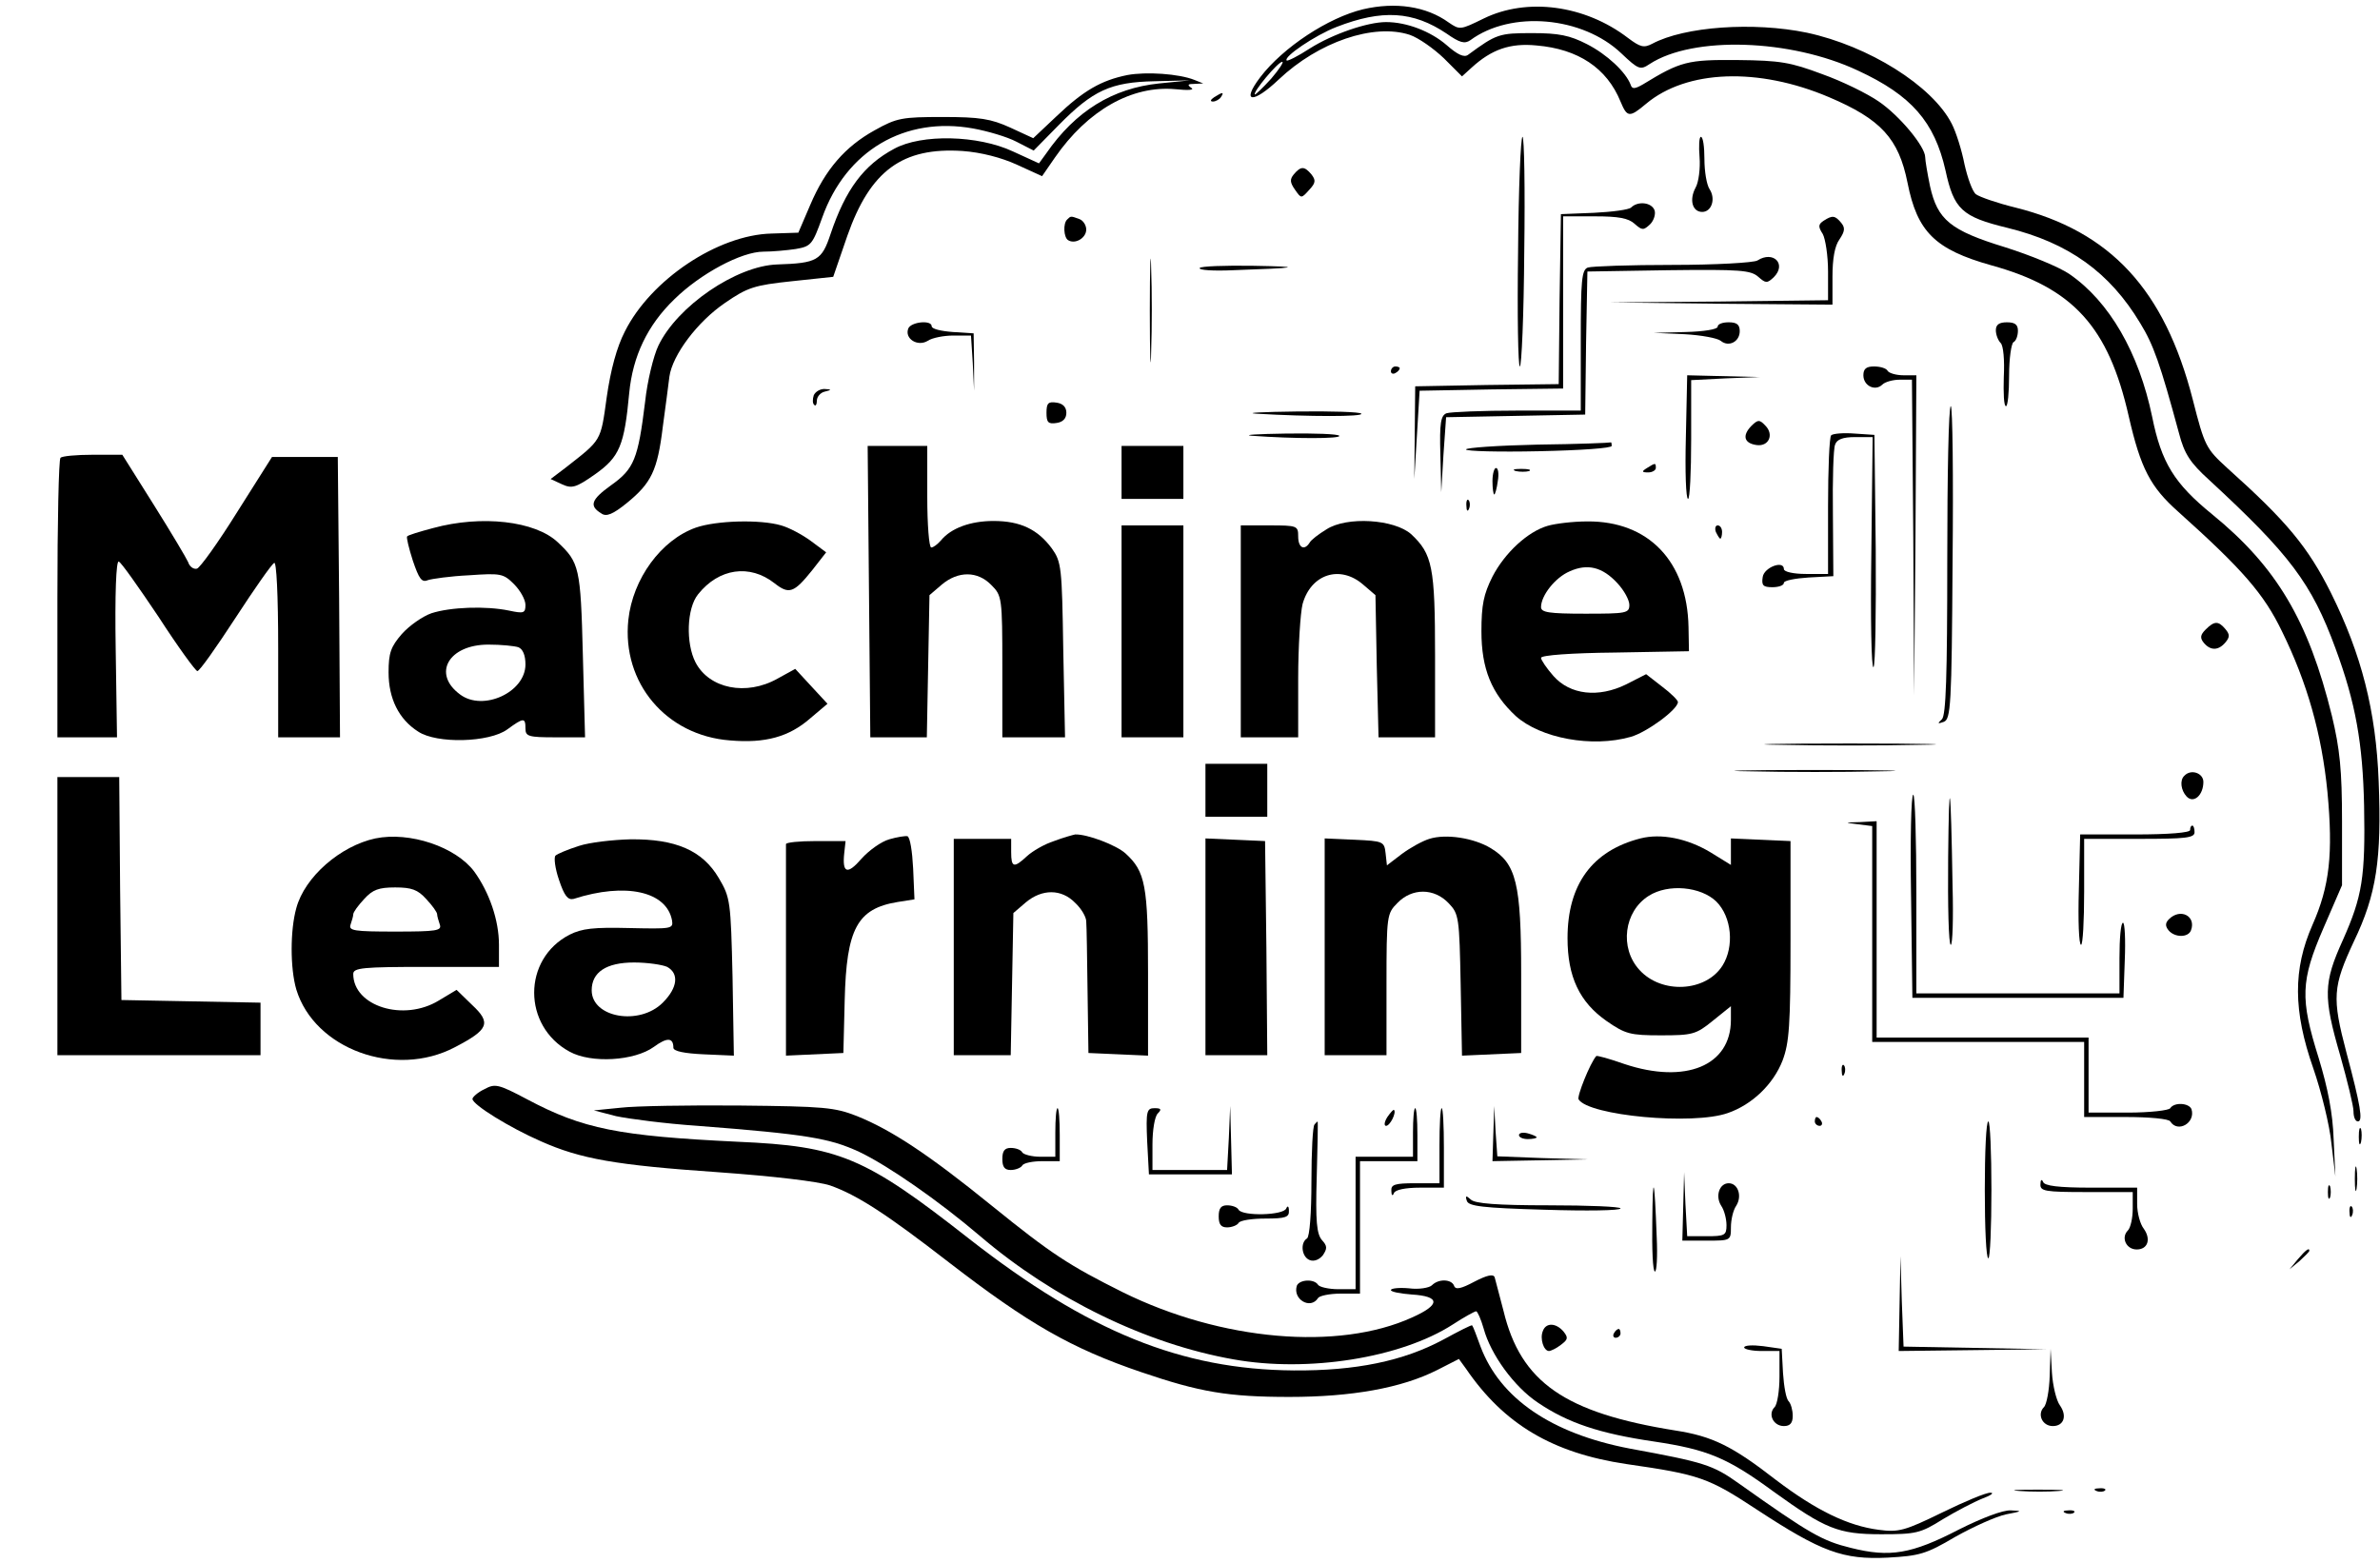 <?xml version="1.0" standalone="no"?>
<!DOCTYPE svg PUBLIC "-//W3C//DTD SVG 20010904//EN"
 "http://www.w3.org/TR/2001/REC-SVG-20010904/DTD/svg10.dtd">
<svg version="1.0" xmlns="http://www.w3.org/2000/svg"
 width="539pt" height="354pt" viewBox="0 0 539 354"
 preserveAspectRatio="xMidYMid meet">

<g transform="translate(0,354) scale(0.1,-0.1)"
fill="#000000" stroke="none">
<path d="M3087 3519 c-79 -19 -181 -86 -233 -154 -44 -58 -17 -61 42 -5 90 85
215 128 297 101 20 -7 54 -31 77 -53 l41 -41 22 20 c45 41 87 56 147 50 94 -8
159 -51 190 -127 15 -36 20 -37 58 -5 92 77 254 83 414 15 118 -50 158 -94
178 -194 22 -111 62 -151 190 -187 185 -51 265 -139 311 -342 27 -118 49 -160
112 -216 146 -131 194 -186 235 -271 57 -116 90 -232 103 -364 13 -140 5 -213
-34 -301 -44 -100 -44 -194 2 -325 18 -52 37 -129 41 -170 l9 -75 -4 85 c-2
59 -13 115 -34 184 -42 134 -41 174 11 294 l42 97 0 145 c0 116 -5 164 -23
239 -53 215 -125 337 -271 456 -86 70 -115 117 -136 221 -30 145 -97 261 -187
323 -23 16 -89 43 -146 61 -124 38 -153 62 -170 138 -6 29 -11 59 -11 66 0 24
-58 94 -105 126 -26 18 -83 46 -128 62 -72 27 -95 31 -192 32 -113 1 -129 -3
-214 -55 -19 -11 -25 -11 -28 -1 -11 29 -54 69 -99 92 -39 20 -64 25 -124 25
-75 0 -81 -2 -145 -49 -9 -7 -24 0 -49 22 -36 31 -90 52 -137 52 -42 0 -121
-27 -173 -60 -26 -17 -50 -29 -52 -27 -8 8 64 57 113 76 103 40 173 36 249
-15 30 -21 41 -24 54 -15 92 68 254 54 342 -30 39 -37 43 -38 64 -24 98 64
319 57 472 -15 121 -56 173 -116 198 -226 19 -88 37 -105 140 -130 139 -34
232 -101 301 -216 30 -49 45 -91 88 -250 12 -46 25 -66 68 -105 183 -169 232
-234 286 -381 46 -124 62 -216 65 -357 3 -162 -4 -205 -48 -304 -44 -97 -45
-128 -6 -262 16 -57 30 -114 30 -126 0 -13 4 -23 10 -23 12 0 6 36 -26 156
-33 125 -31 149 17 252 51 106 63 186 56 362 -6 160 -39 288 -108 427 -52 104
-100 162 -235 283 -48 44 -51 49 -78 155 -64 249 -186 381 -402 435 -41 10
-81 24 -89 30 -8 6 -19 37 -26 68 -6 31 -19 73 -29 92 -44 86 -188 176 -328
206 -121 25 -277 14 -350 -25 -19 -10 -27 -8 -55 13 -98 75 -229 92 -327 44
-53 -26 -54 -26 -79 -9 -51 37 -121 47 -194 30z m-208 -157 c-19 -21 -36 -37
-37 -36 -6 4 52 74 62 74 4 0 -7 -17 -25 -38z"/>
<path d="M2553 3370 c-59 -12 -99 -35 -160 -93 l-53 -50 -52 24 c-44 20 -69
24 -153 24 -92 0 -104 -2 -154 -30 -67 -37 -112 -89 -146 -169 l-27 -63 -61
-2 c-121 -3 -273 -104 -332 -222 -18 -35 -32 -86 -41 -149 -14 -101 -11 -95
-94 -160 l-33 -25 26 -12 c22 -10 31 -8 75 23 55 39 66 65 77 184 8 83 41 153
102 212 59 58 152 108 202 108 20 0 53 3 73 6 35 6 38 10 60 71 54 152 187
230 342 202 33 -6 77 -19 98 -30 l39 -20 57 58 c77 78 117 97 217 99 l80 2
-70 -7 c-105 -11 -189 -62 -256 -159 l-16 -22 -59 27 c-79 37 -207 40 -269 6
-69 -37 -110 -92 -144 -193 -20 -60 -30 -66 -121 -69 -92 -3 -226 -94 -269
-184 -11 -23 -25 -80 -30 -127 -16 -130 -25 -152 -77 -189 -46 -33 -50 -47
-22 -64 11 -8 26 -2 58 24 55 45 69 73 81 172 6 45 13 96 15 114 7 49 63 124
126 167 51 35 66 40 151 49 l94 10 32 93 c52 148 125 201 261 192 42 -3 88
-15 123 -31 l57 -26 29 42 c74 107 174 164 273 155 29 -3 44 -2 36 3 -10 7 -8
9 7 9 l20 1 -20 8 c-35 14 -109 19 -152 11z"/>
<path d="M2750 3320 c-9 -6 -10 -10 -3 -10 6 0 15 5 18 10 8 12 4 12 -15 0z"/>
<path d="M3438 2970 c-2 -143 0 -260 4 -260 4 0 9 117 10 260 2 143 0 260 -4
260 -4 0 -9 -117 -10 -260z"/>
<path d="M3849 3184 c2 -25 -2 -57 -9 -69 -15 -28 -7 -55 15 -55 21 0 31 29
17 51 -7 10 -12 41 -12 69 0 27 -3 50 -8 50 -4 0 -5 -21 -3 -46z"/>
<path d="M2930 3145 c-9 -11 -9 -18 3 -35 14 -20 14 -20 32 0 15 16 15 22 5
35 -16 19 -24 19 -40 0z"/>
<path d="M3694 3070 c-5 -5 -43 -10 -84 -12 l-75 -3 -3 -192 -2 -193 -163 -2
-162 -3 -1 -105 -1 -105 6 100 6 100 163 3 162 2 0 195 0 195 72 0 c53 0 76
-4 90 -17 17 -15 20 -15 35 -1 9 9 13 24 10 32 -7 18 -38 21 -53 6z"/>
<path d="M2417 3043 c-10 -9 -8 -41 2 -47 16 -10 41 5 41 24 0 10 -7 21 -16
24 -19 7 -19 7 -27 -1z"/>
<path d="M4130 3040 c-12 -8 -13 -13 -2 -30 6 -11 12 -49 12 -85 l0 -65 -247
-3 -248 -2 253 -3 252 -2 0 63 c0 41 5 70 16 85 12 18 13 26 4 37 -14 17 -20
18 -40 5z"/>
<path d="M2604 2835 c0 -104 2 -146 3 -92 2 54 2 139 0 190 -1 51 -3 7 -3 -98z"/>
<path d="M3980 2950 c-8 -5 -95 -10 -192 -10 -97 0 -183 -3 -192 -6 -14 -5
-16 -29 -16 -165 l0 -159 -144 0 c-79 0 -151 -3 -160 -6 -13 -5 -16 -22 -14
-93 l2 -86 5 85 6 85 157 3 158 3 2 162 3 162 184 3 c162 2 186 0 203 -15 17
-15 20 -15 35 -1 30 30 -1 61 -37 38z"/>
<path d="M2717 2933 c-3 -5 32 -7 76 -5 147 5 164 8 45 10 -64 1 -119 -1 -121
-5z"/>
<path d="M2057 2796 c-9 -23 21 -42 44 -28 10 7 37 12 58 12 l40 0 4 -62 3
-63 0 65 -1 65 -47 3 c-27 2 -48 7 -48 13 0 15 -47 10 -53 -5z"/>
<path d="M3890 2800 c0 -6 -32 -11 -72 -12 l-73 -2 70 -3 c38 -2 75 -9 82 -15
18 -15 43 -2 43 22 0 15 -7 20 -25 20 -14 0 -25 -4 -25 -10z"/>
<path d="M4520 2792 c0 -10 5 -23 11 -29 6 -6 9 -38 7 -77 -1 -36 0 -66 5 -66
4 0 7 31 7 69 0 39 5 73 10 76 6 3 10 15 10 26 0 14 -7 19 -25 19 -17 0 -25
-5 -25 -18z"/>
<path d="M3150 2699 c0 -5 5 -7 10 -4 6 3 10 8 10 11 0 2 -4 4 -10 4 -5 0 -10
-5 -10 -11z"/>
<path d="M4220 2690 c0 -24 27 -37 43 -21 6 6 24 11 39 11 l28 0 3 -357 2
-358 3 363 2 362 -29 0 c-17 0 -33 5 -36 10 -3 6 -17 10 -31 10 -17 0 -24 -5
-24 -20z"/>
<path d="M3818 2550 c-2 -77 0 -140 5 -140 4 0 7 61 7 135 l0 134 78 4 77 3
-82 2 -82 2 -3 -140z"/>
<path d="M1843 2645 c-3 -9 -3 -19 1 -22 3 -4 6 1 6 10 0 8 8 18 18 20 16 4
16 5 -1 6 -10 0 -20 -6 -24 -14z"/>
<path d="M2370 2605 c0 -22 4 -26 23 -23 14 2 22 10 22 23 0 13 -8 21 -22 23
-19 3 -23 -1 -23 -23z"/>
<path d="M4410 2272 c0 -265 -3 -351 -12 -361 -11 -10 -10 -11 4 -6 16 6 18
36 20 361 2 195 0 354 -4 354 -5 0 -8 -157 -8 -348z"/>
<path d="M2845 2603 c121 -7 243 -7 238 0 -2 4 -68 6 -146 5 -78 -1 -119 -3
-92 -5z"/>
<path d="M3966 2575 c-21 -22 -16 -39 12 -43 28 -4 40 24 20 44 -13 14 -17 14
-32 -1z"/>
<path d="M2835 2553 c96 -7 203 -7 198 0 -2 4 -57 6 -121 5 -64 -1 -99 -3 -77
-5z"/>
<path d="M4147 2554 c-4 -4 -7 -76 -7 -161 l0 -153 -50 0 c-29 0 -50 5 -50 11
0 21 -45 4 -48 -18 -3 -19 1 -23 22 -23 14 0 26 4 26 10 0 5 25 10 56 12 l56
3 -1 141 c-1 77 1 148 5 157 4 12 18 17 45 17 l40 0 -3 -265 c-2 -145 0 -261
5 -256 4 4 6 124 5 267 l-3 259 -45 3 c-25 2 -49 0 -53 -4z"/>
<path d="M3483 2533 c-90 -2 -163 -7 -163 -11 0 -4 74 -6 165 -4 96 2 165 7
165 12 0 6 -1 9 -2 8 -2 -1 -76 -4 -165 -5z"/>
<path d="M1968 2200 l3 -330 64 0 64 0 3 161 3 161 28 24 c37 31 81 31 112 -1
24 -24 25 -28 25 -185 l0 -160 71 0 71 0 -4 198 c-3 188 -4 199 -26 230 -32
43 -71 62 -132 62 -52 0 -96 -16 -119 -44 -8 -9 -17 -16 -22 -16 -5 0 -9 52
-9 115 l0 115 -67 0 -68 0 3 -330z"/>
<path d="M2540 2470 l0 -60 70 0 70 0 0 60 0 60 -70 0 -70 0 0 -60z"/>
<path d="M137 2503 c-4 -3 -7 -147 -7 -320 l0 -313 68 0 67 0 -3 201 c-2 123
1 200 7 197 5 -1 45 -58 90 -125 44 -68 84 -123 88 -123 5 0 43 54 86 120 43
66 82 122 88 125 5 4 9 -71 9 -194 l0 -201 70 0 70 0 -2 318 -3 317 -75 0 -74
0 -79 -125 c-43 -69 -84 -126 -91 -128 -8 -2 -17 5 -20 15 -4 9 -39 68 -78
130 l-71 113 -67 0 c-37 0 -70 -3 -73 -7z"/>
<path d="M3730 2480 c-13 -8 -12 -10 3 -10 9 0 17 5 17 10 0 12 -1 12 -20 0z"/>
<path d="M3380 2450 c0 -16 2 -30 4 -30 2 0 6 14 8 30 3 17 1 30 -4 30 -4 0
-8 -13 -8 -30z"/>
<path d="M3433 2473 c9 -2 23 -2 30 0 6 3 -1 5 -18 5 -16 0 -22 -2 -12 -5z"/>
<path d="M3321 2394 c0 -11 3 -14 6 -6 3 7 2 16 -1 19 -3 4 -6 -2 -5 -13z"/>
<path d="M981 2344 c-30 -8 -57 -16 -59 -19 -2 -2 4 -27 13 -55 14 -41 20 -50
34 -44 9 3 51 9 93 11 72 5 78 4 102 -20 14 -14 26 -35 26 -47 0 -19 -4 -20
-37 -13 -53 11 -133 8 -176 -6 -20 -7 -50 -28 -67 -47 -25 -29 -30 -43 -30
-87 0 -59 23 -106 67 -134 42 -28 161 -25 202 5 37 27 41 27 41 2 0 -18 7 -20
68 -20 l67 0 -5 187 c-5 198 -8 209 -57 255 -51 48 -172 62 -282 32z m193
-270 c10 -4 16 -18 16 -39 0 -63 -96 -107 -148 -68 -64 47 -26 113 64 113 29
0 59 -3 68 -6z"/>
<path d="M1576 2345 c-79 -28 -143 -116 -153 -209 -15 -143 86 -262 230 -273
80 -7 134 8 182 50 l39 33 -37 40 -36 39 -40 -22 c-71 -40 -155 -23 -186 37
-22 43 -20 122 6 154 47 59 117 69 173 25 33 -26 44 -22 85 29 l32 41 -35 26
c-19 14 -49 30 -67 35 -48 14 -147 11 -193 -5z"/>
<path d="M3004 2341 c-18 -11 -35 -24 -38 -30 -12 -19 -26 -12 -26 14 0 24 -2
25 -65 25 l-65 0 0 -240 0 -240 65 0 65 0 0 133 c0 72 5 149 10 169 19 68 85
89 137 44 l28 -24 3 -161 4 -161 64 0 64 0 0 185 c0 201 -6 230 -54 275 -38
34 -146 41 -192 11z"/>
<path d="M3505 2349 c-45 -13 -97 -61 -125 -115 -20 -40 -25 -64 -25 -124 0
-85 23 -141 78 -192 56 -50 172 -72 260 -47 36 10 107 62 107 79 0 4 -16 20
-36 35 l-36 28 -45 -23 c-63 -31 -127 -24 -165 19 -15 17 -28 36 -28 41 0 6
69 11 168 12 l167 3 -1 55 c-3 149 -91 240 -229 239 -33 0 -73 -5 -90 -10z
m158 -130 c15 -16 27 -38 27 -49 0 -19 -7 -20 -100 -20 -83 0 -100 3 -100 15
0 26 32 67 65 81 40 18 74 10 108 -27z"/>
<path d="M2540 2110 l0 -240 70 0 70 0 0 240 0 240 -70 0 -70 0 0 -240z"/>
<path d="M3886 2335 c4 -8 8 -15 10 -15 2 0 4 7 4 15 0 8 -4 15 -10 15 -5 0
-7 -7 -4 -15z"/>
<path d="M4995 2114 c-12 -12 -13 -19 -4 -30 15 -18 33 -18 49 1 10 12 10 18
0 30 -16 19 -25 19 -45 -1z"/>
<path d="M4033 1853 c86 -2 228 -2 315 0 86 1 15 3 -158 3 -173 0 -244 -2
-157 -3z"/>
<path d="M2730 1750 l0 -60 70 0 70 0 0 60 0 60 -70 0 -70 0 0 -60z"/>
<path d="M3963 1793 c81 -2 213 -2 295 0 81 1 14 3 -148 3 -162 0 -229 -2
-147 -3z"/>
<path d="M4412 1598 c-1 -109 1 -198 6 -198 4 0 6 60 4 132 -4 242 -8 265 -10
66z"/>
<path d="M4947 1783 c-11 -10 -8 -33 5 -47 16 -17 38 3 38 33 0 20 -28 30 -43
14z"/>
<path d="M130 1465 l0 -315 230 0 230 0 0 60 0 59 -157 3 -158 3 -3 253 -2
252 -70 0 -70 0 0 -315z"/>
<path d="M4328 1510 l3 -230 239 0 239 0 3 85 c2 47 0 85 -4 85 -5 0 -8 -36
-8 -80 l0 -80 -230 0 -230 0 0 225 c0 124 -3 225 -7 225 -5 0 -7 -103 -5 -230z"/>
<path d="M4208 1673 l32 -4 0 -245 0 -244 240 0 240 0 0 -85 0 -85 94 0 c53 0
98 -4 101 -10 17 -27 58 -3 48 28 -6 14 -39 16 -48 2 -3 -5 -46 -10 -96 -10
l-89 0 0 85 0 85 -240 0 -240 0 0 245 0 245 -37 -2 c-37 -1 -37 -1 -5 -5z"/>
<path d="M4960 1660 c0 -6 -48 -10 -124 -10 l-125 0 -3 -125 c-2 -69 0 -125 5
-125 4 0 7 54 7 120 l0 120 125 0 c104 0 125 2 125 15 0 8 -2 15 -5 15 -3 0
-5 -4 -5 -10z"/>
<path d="M850 1641 c-79 -17 -160 -87 -179 -158 -14 -50 -14 -136 0 -184 41
-135 224 -202 359 -131 77 40 83 55 39 96 l-35 34 -40 -24 c-80 -49 -194 -13
-194 60 0 14 22 16 165 16 l165 0 0 50 c0 56 -22 119 -56 166 -42 56 -146 91
-224 75z m115 -137 c14 -15 25 -30 25 -35 0 -4 3 -14 6 -23 5 -14 -7 -16 -101
-16 -94 0 -106 2 -101 16 3 9 6 19 6 23 0 5 11 20 25 35 19 21 33 26 70 26 37
0 51 -5 70 -26z"/>
<path d="M2014 1639 c-18 -5 -46 -25 -63 -44 -32 -37 -44 -33 -39 13 l3 27
-67 0 c-38 0 -68 -3 -68 -7 0 -5 0 -114 0 -243 l0 -236 65 3 65 3 3 120 c4
161 28 207 120 222 l38 6 -3 70 c-2 39 -7 71 -13 73 -5 1 -24 -2 -41 -7z"/>
<path d="M2387 1635 c-22 -7 -49 -23 -61 -34 -30 -28 -36 -26 -36 9 l0 30 -65
0 -65 0 0 -245 0 -245 64 0 65 0 3 161 3 161 28 24 c37 31 81 31 112 -1 14
-13 25 -32 25 -42 1 -10 2 -81 3 -158 l2 -140 68 -3 67 -3 0 186 c0 199 -6
231 -51 272 -21 19 -87 44 -114 43 -5 -1 -27 -7 -48 -15z"/>
<path d="M3237 1640 c-16 -5 -43 -20 -62 -34 l-34 -26 -3 27 c-3 27 -5 28 -70
31 l-68 3 0 -246 0 -245 70 0 70 0 0 160 c0 157 1 161 25 185 33 34 83 34 116
-1 23 -24 24 -32 27 -185 l3 -160 67 3 67 3 0 180 c0 204 -11 249 -69 284 -38
23 -101 33 -139 21z"/>
<path d="M3715 1641 c-109 -28 -165 -104 -165 -226 0 -87 27 -145 89 -188 42
-29 53 -32 122 -32 72 0 80 2 118 33 l41 33 0 -31 c0 -104 -103 -146 -241
-100 -34 12 -63 20 -64 18 -14 -16 -44 -91 -40 -98 23 -37 259 -59 338 -31 55
19 103 65 124 119 15 40 18 79 18 272 l0 225 -67 3 -68 3 0 -30 0 -30 -47 29
c-52 31 -111 43 -158 31z m172 -143 c35 -35 41 -102 14 -145 -38 -60 -138 -65
-188 -10 -46 50 -35 133 21 168 44 28 118 21 153 -13z"/>
<path d="M1311 1624 c-25 -8 -49 -18 -53 -22 -4 -4 -1 -29 8 -55 12 -36 20
-46 33 -43 118 38 211 17 223 -49 3 -19 -2 -19 -97 -17 -81 2 -107 -1 -135
-15 -107 -55 -107 -207 0 -265 49 -27 147 -21 191 11 30 22 44 21 44 -2 0 -8
25 -13 69 -15 l68 -3 -3 178 c-4 172 -5 180 -31 224 -37 63 -98 89 -200 88
-40 -1 -93 -7 -117 -15z m200 -274 c27 -15 24 -47 -10 -81 -53 -53 -161 -34
-161 28 0 41 33 63 96 63 30 0 64 -5 75 -10z"/>
<path d="M2730 1395 l0 -245 70 0 70 0 -2 243 -3 242 -67 3 -68 3 0 -246z"/>
<path d="M4912 1458 c-8 -8 -9 -15 -1 -25 14 -17 45 -17 51 0 12 32 -24 51
-50 25z"/>
<path d="M4171 1114 c0 -11 3 -14 6 -6 3 7 2 16 -1 19 -3 4 -6 -2 -5 -13z"/>
<path d="M1097 1073 c-15 -7 -27 -18 -27 -22 0 -13 84 -65 155 -96 90 -40 169
-54 401 -70 126 -9 227 -21 254 -30 62 -22 128 -65 270 -175 179 -138 276
-194 435 -248 132 -45 196 -56 335 -56 141 0 254 20 335 61 l49 25 16 -22 c86
-126 196 -191 363 -216 167 -24 186 -31 297 -104 145 -95 194 -113 295 -108
72 4 87 8 153 47 41 23 92 46 115 51 37 7 38 8 11 9 -18 1 -65 -17 -117 -43
-108 -56 -157 -64 -245 -42 -65 16 -92 31 -254 146 -59 42 -78 48 -247 79
-178 34 -294 114 -338 231 -9 25 -17 46 -19 48 -1 2 -30 -13 -65 -32 -91 -49
-199 -71 -339 -70 -255 2 -466 88 -735 298 -237 186 -294 210 -525 220 -269
13 -350 29 -476 96 -66 35 -73 36 -97 23z"/>
<path d="M1405 1031 l-60 -6 50 -13 c28 -6 111 -17 185 -22 246 -19 299 -28
366 -59 65 -31 179 -110 274 -191 165 -141 375 -244 574 -279 168 -30 378 3
496 79 26 17 50 30 53 30 3 0 11 -18 17 -39 16 -59 69 -132 123 -168 68 -46
140 -70 263 -88 120 -18 165 -36 270 -113 118 -85 147 -97 244 -97 79 0 89 2
140 34 30 18 70 39 90 47 19 7 27 13 18 13 -9 1 -59 -20 -110 -45 -84 -41 -98
-45 -143 -39 -70 9 -142 44 -233 113 -99 77 -144 99 -228 112 -250 40 -350
109 -389 271 -9 35 -18 69 -20 76 -3 8 -17 5 -46 -10 -30 -16 -43 -19 -46 -9
-6 15 -35 16 -50 1 -6 -6 -30 -10 -52 -7 -23 2 -41 0 -41 -4 0 -4 21 -8 47
-10 65 -4 66 -23 1 -52 -167 -76 -432 -53 -655 57 -122 61 -161 86 -298 197
-143 116 -227 171 -304 202 -51 20 -74 22 -266 24 -115 1 -237 -1 -270 -5z"/>
<path d="M2390 975 l0 -55 -34 0 c-19 0 -38 5 -41 10 -3 6 -15 10 -26 10 -14
0 -19 -7 -19 -25 0 -18 5 -25 19 -25 11 0 23 5 26 10 3 6 24 10 46 10 l39 0 0
60 c0 33 -2 60 -5 60 -3 0 -5 -25 -5 -55z"/>
<path d="M2598 955 l4 -75 94 0 94 0 -2 78 -2 77 -3 -72 -4 -73 -84 0 -85 0 0
58 c0 32 5 63 12 70 9 9 8 12 -7 12 -18 0 -20 -6 -17 -75z"/>
<path d="M3142 1010 c-7 -11 -8 -20 -3 -20 9 0 24 30 18 36 -1 2 -8 -6 -15
-16z"/>
<path d="M3200 975 l0 -55 -65 0 -65 0 0 -150 0 -150 -39 0 c-22 0 -43 5 -46
10 -9 14 -42 12 -48 -2 -10 -31 31 -55 48 -28 3 5 26 10 51 10 l44 0 0 150 0
150 65 0 65 0 0 60 c0 33 -2 60 -5 60 -3 0 -5 -25 -5 -55z"/>
<path d="M3260 945 l0 -85 -55 0 c-46 0 -55 -3 -54 -17 0 -11 3 -13 6 -5 3 7
25 12 59 12 l54 0 0 90 c0 50 -2 90 -5 90 -3 0 -5 -38 -5 -85z"/>
<path d="M3382 973 l-2 -63 108 2 107 2 -102 3 -102 4 -4 57 -3 57 -2 -62z"/>
<path d="M4110 1000 c0 -5 5 -10 11 -10 5 0 7 5 4 10 -3 6 -8 10 -11 10 -2 0
-4 -4 -4 -10z"/>
<path d="M2977 993 c-4 -3 -7 -62 -7 -129 0 -71 -4 -125 -10 -129 -16 -10 -12
-42 6 -49 10 -4 22 1 30 11 10 15 10 21 -2 34 -12 14 -15 42 -12 143 2 69 3
126 2 126 0 0 -4 -3 -7 -7z"/>
<path d="M4495 845 c0 -85 3 -155 8 -155 4 0 7 70 7 155 0 85 -3 155 -7 155
-5 0 -8 -70 -8 -155z"/>
<path d="M5342 965 c0 -16 2 -22 5 -12 2 9 2 23 0 30 -3 6 -5 -1 -5 -18z"/>
<path d="M3440 969 c0 -5 9 -9 20 -9 11 0 20 2 20 4 0 2 -9 6 -20 9 -11 3 -20
1 -20 -4z"/>
<path d="M5333 870 c0 -25 2 -35 4 -22 2 12 2 32 0 45 -2 12 -4 2 -4 -23z"/>
<path d="M3742 773 c-1 -62 1 -113 6 -113 4 0 6 35 4 77 -5 137 -9 151 -10 36z"/>
<path d="M3812 808 l-2 -78 55 0 c54 0 55 0 55 30 0 17 5 39 12 49 14 22 4 51
-17 51 -21 0 -31 -29 -17 -51 7 -10 12 -30 12 -44 0 -23 -4 -25 -45 -25 l-44
0 -4 73 -3 72 -2 -77z"/>
<path d="M4621 858 c-1 -16 10 -18 104 -18 l105 0 0 -38 c0 -21 -5 -43 -11
-49 -16 -16 -4 -43 20 -43 25 0 33 23 16 47 -8 10 -15 35 -15 56 l0 37 -104 0
c-74 0 -106 4 -109 13 -3 7 -6 5 -6 -5z"/>
<path d="M5272 840 c0 -14 2 -19 5 -12 2 6 2 18 0 25 -3 6 -5 1 -5 -13z"/>
<path d="M3322 820 c4 -12 35 -16 176 -20 95 -3 172 -2 172 3 0 4 -73 7 -163
7 -117 0 -167 4 -176 13 -11 10 -13 9 -9 -3z"/>
<path d="M2760 785 c0 -18 5 -25 19 -25 11 0 23 5 26 10 3 6 31 10 61 10 45 0
54 3 53 18 0 10 -3 12 -6 5 -6 -16 -99 -18 -108 -3 -3 6 -15 10 -26 10 -14 0
-19 -7 -19 -25z"/>
<path d="M5321 794 c0 -11 3 -14 6 -6 3 7 2 16 -1 19 -3 4 -6 -2 -5 -13z"/>
<path d="M5204 688 l-19 -23 23 19 c12 11 22 21 22 23 0 8 -8 2 -26 -19z"/>
<path d="M4302 588 l-2 -108 168 2 167 2 -162 3 -162 3 -4 103 -3 102 -2 -107z"/>
<path d="M3494 525 c-7 -17 2 -45 14 -45 4 0 17 6 27 14 16 12 17 16 6 30 -17
20 -40 21 -47 1z"/>
<path d="M3655 520 c-3 -5 -1 -10 4 -10 6 0 11 5 11 10 0 6 -2 10 -4 10 -3 0
-8 -4 -11 -10z"/>
<path d="M3950 488 c0 -4 18 -8 40 -8 l40 0 0 -58 c0 -32 -5 -63 -11 -69 -16
-16 -3 -43 21 -43 14 0 20 7 20 23 0 13 -4 27 -9 33 -6 5 -11 34 -13 64 l-3
55 -42 6 c-24 3 -43 2 -43 -3z"/>
<path d="M4642 424 c-1 -33 -7 -65 -13 -71 -16 -16 -4 -43 20 -43 25 0 33 23
16 47 -8 11 -16 44 -18 74 l-3 54 -2 -61z"/>
<path d="M4573 163 c26 -2 67 -2 90 0 23 2 2 3 -48 3 -49 0 -68 -1 -42 -3z"/>
<path d="M4748 163 c7 -3 16 -2 19 1 4 3 -2 6 -13 5 -11 0 -14 -3 -6 -6z"/>
<path d="M4678 113 c7 -3 16 -2 19 1 4 3 -2 6 -13 5 -11 0 -14 -3 -6 -6z"/>
</g>
</svg>
